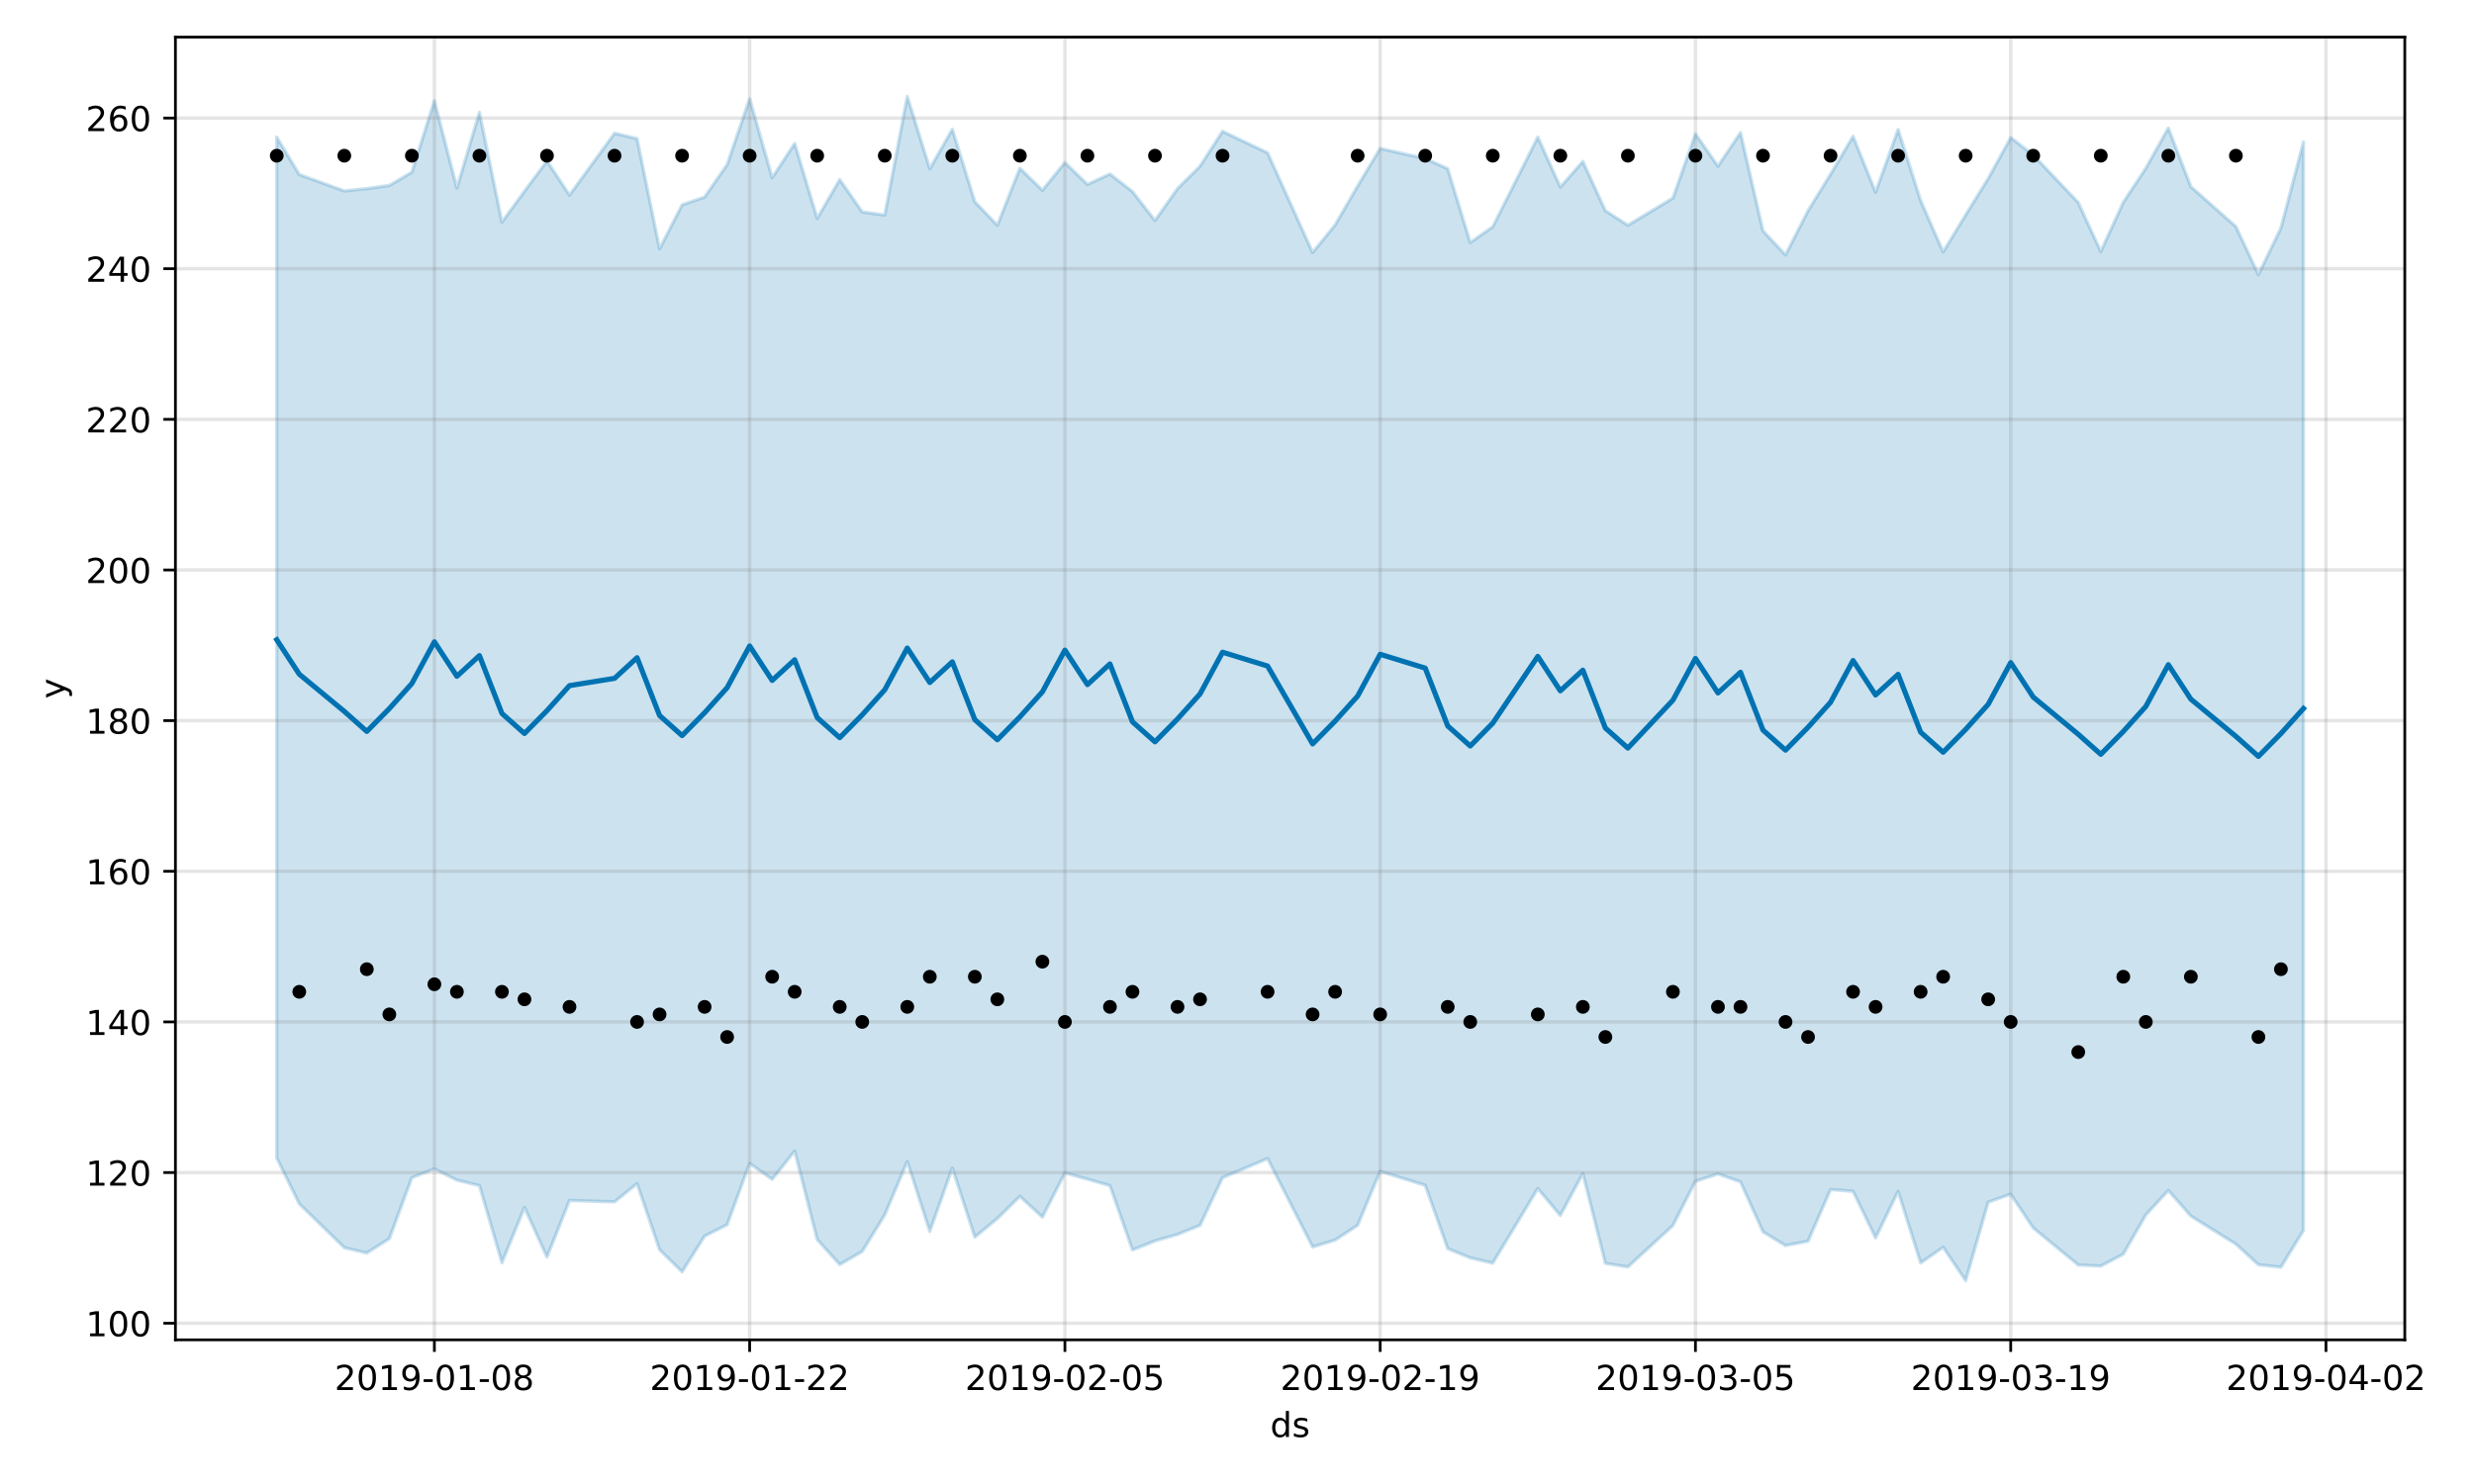 <?xml version="1.0" encoding="utf-8" standalone="no"?>
<!DOCTYPE svg PUBLIC "-//W3C//DTD SVG 1.1//EN"
  "http://www.w3.org/Graphics/SVG/1.1/DTD/svg11.dtd">
<!-- Created with matplotlib (https://matplotlib.org/) -->
<svg height="432pt" version="1.1" viewBox="0 0 720 432" width="720pt" xmlns="http://www.w3.org/2000/svg" xmlns:xlink="http://www.w3.org/1999/xlink">
 <defs>
  <style type="text/css">
*{stroke-linecap:butt;stroke-linejoin:round;}
  </style>
 </defs>
 <g id="figure_1">
  <g id="patch_1">
   <path d="M 0 432 
L 720 432 
L 720 0 
L 0 0 
z
" style="fill:#ffffff;"/>
  </g>
  <g id="axes_1">
   <g id="patch_2">
    <path d="M 51.05 390.04 
L 699.857 390.04 
L 699.857 10.8 
L 51.05 10.8 
z
" style="fill:#ffffff;"/>
   </g>
   <g id="PolyCollection_1">
    <defs>
     <path d="M 80.541 -392.072 
L 80.541 -94.889 
L 87.095 -81.552 
L 100.202 -68.801 
L 106.756 -67.242 
L 113.309 -71.409 
L 119.863 -89.173 
L 126.417 -91.734 
L 132.97 -88.448 
L 139.524 -86.861 
L 146.077 -64.422 
L 152.631 -80.477 
L 159.185 -66.052 
L 165.738 -82.526 
L 178.845 -82.119 
L 185.399 -87.435 
L 191.953 -68.188 
L 198.506 -61.742 
L 205.06 -72.163 
L 211.613 -75.476 
L 218.167 -93.303 
L 224.721 -88.69 
L 231.274 -96.911 
L 237.828 -71.144 
L 244.381 -63.878 
L 250.935 -67.686 
L 257.489 -78.33 
L 264.042 -93.86 
L 270.596 -73.521 
L 277.15 -91.954 
L 283.703 -71.852 
L 290.257 -77.271 
L 296.81 -83.718 
L 303.364 -77.691 
L 309.918 -90.541 
L 316.471 -88.738 
L 323.025 -86.841 
L 329.578 -68.121 
L 336.132 -70.762 
L 342.686 -72.649 
L 349.239 -75.288 
L 355.793 -89.155 
L 368.9 -94.72 
L 382.007 -69.008 
L 388.561 -70.998 
L 395.114 -75.317 
L 401.668 -91.01 
L 414.775 -86.945 
L 421.329 -68.51 
L 427.883 -65.822 
L 434.436 -64.297 
L 447.543 -86 
L 454.097 -78.177 
L 460.651 -90.375 
L 467.204 -64.239 
L 473.758 -63.18 
L 486.865 -75.25 
L 493.419 -88.11 
L 499.972 -90.262 
L 506.526 -87.934 
L 513.079 -73.404 
L 519.633 -69.401 
L 526.187 -70.679 
L 532.74 -85.707 
L 539.294 -85.197 
L 545.847 -71.644 
L 552.401 -85.171 
L 558.955 -64.356 
L 565.508 -68.9 
L 572.062 -59.198 
L 578.616 -82.035 
L 585.169 -84.359 
L 591.723 -74.533 
L 604.83 -63.757 
L 611.384 -63.442 
L 617.937 -66.913 
L 624.491 -78.332 
L 631.044 -85.437 
L 637.598 -77.995 
L 650.705 -69.826 
L 657.259 -63.831 
L 663.812 -63.119 
L 670.366 -73.801 
L 670.366 -390.664 
L 670.366 -390.664 
L 663.812 -365.631 
L 657.259 -352.069 
L 650.705 -366.042 
L 637.598 -377.657 
L 631.044 -394.722 
L 624.491 -383.031 
L 617.937 -373.116 
L 611.384 -358.785 
L 604.83 -373.039 
L 591.723 -386.873 
L 585.169 -391.958 
L 578.616 -380.018 
L 572.062 -369.447 
L 565.508 -358.659 
L 558.955 -373.638 
L 552.401 -394.311 
L 545.847 -376.047 
L 539.294 -392.317 
L 532.74 -381.266 
L 526.187 -370.648 
L 519.633 -357.803 
L 513.079 -364.772 
L 506.526 -393.396 
L 499.972 -383.617 
L 493.419 -393.028 
L 486.865 -374.332 
L 473.758 -366.424 
L 467.204 -370.659 
L 460.651 -385.003 
L 454.097 -377.533 
L 447.543 -392.083 
L 434.436 -365.984 
L 427.883 -361.409 
L 421.329 -382.88 
L 414.775 -385.848 
L 401.668 -388.78 
L 395.114 -377.851 
L 388.561 -366.521 
L 382.007 -358.499 
L 368.9 -387.515 
L 355.793 -393.767 
L 349.239 -383.622 
L 342.686 -377.099 
L 336.132 -367.802 
L 329.578 -376.23 
L 323.025 -381.345 
L 316.471 -378.308 
L 309.918 -384.685 
L 303.364 -376.613 
L 296.81 -383.031 
L 290.257 -366.418 
L 283.703 -373.258 
L 277.15 -394.37 
L 270.596 -382.856 
L 264.042 -403.962 
L 257.489 -369.396 
L 250.935 -370.297 
L 244.381 -379.724 
L 237.828 -368.43 
L 231.274 -390.236 
L 224.721 -380.274 
L 218.167 -403.251 
L 211.613 -384.075 
L 205.06 -374.629 
L 198.506 -372.374 
L 191.953 -359.573 
L 185.399 -391.644 
L 178.845 -393.207 
L 165.738 -375.2 
L 159.185 -385.144 
L 152.631 -376.313 
L 146.077 -367.347 
L 139.524 -399.298 
L 132.97 -377.281 
L 126.417 -402.663 
L 119.863 -381.876 
L 113.309 -378.009 
L 106.756 -377.105 
L 100.202 -376.433 
L 87.095 -381.19 
L 80.541 -392.072 
z
" id="mcf26532bc7" style="stroke:#0072b2;stroke-opacity:0.2;"/>
    </defs>
    <g clip-path="url(#pbb023bd709)">
     <use style="fill:#0072b2;fill-opacity:0.2;stroke:#0072b2;stroke-opacity:0.2;" x="0" xlink:href="#mcf26532bc7" y="432"/>
    </g>
   </g>
   <g id="matplotlib.axis_1">
    <g id="xtick_1">
     <g id="line2d_1">
      <path clip-path="url(#pbb023bd709)" d="M 126.417 390.04 
L 126.417 10.8 
" style="fill:none;stroke:#808080;stroke-linecap:square;stroke-opacity:0.2;"/>
     </g>
     <g id="line2d_2">
      <defs>
       <path d="M 0 0 
L 0 3.5 
" id="mf57fbb6ab9" style="stroke:#000000;stroke-width:0.8;"/>
      </defs>
      <g>
       <use style="stroke:#000000;stroke-width:0.8;" x="126.417" xlink:href="#mf57fbb6ab9" y="390.04"/>
      </g>
     </g>
     <g id="text_1">
      <!-- 2019-01-08 -->
      <defs>
       <path d="M 19.188 8.297 
L 53.609 8.297 
L 53.609 0 
L 7.328 0 
L 7.328 8.297 
Q 12.938 14.109 22.625 23.891 
Q 32.328 33.688 34.812 36.531 
Q 39.547 41.844 41.422 45.531 
Q 43.312 49.219 43.312 52.781 
Q 43.312 58.594 39.234 62.25 
Q 35.156 65.922 28.609 65.922 
Q 23.969 65.922 18.812 64.312 
Q 13.672 62.703 7.812 59.422 
L 7.812 69.391 
Q 13.766 71.781 18.938 73 
Q 24.125 74.219 28.422 74.219 
Q 39.75 74.219 46.484 68.547 
Q 53.219 62.891 53.219 53.422 
Q 53.219 48.922 51.531 44.891 
Q 49.859 40.875 45.406 35.406 
Q 44.188 33.984 37.641 27.219 
Q 31.109 20.453 19.188 8.297 
z
" id="DejaVuSans-50"/>
       <path d="M 31.781 66.406 
Q 24.172 66.406 20.328 58.906 
Q 16.5 51.422 16.5 36.375 
Q 16.5 21.391 20.328 13.891 
Q 24.172 6.391 31.781 6.391 
Q 39.453 6.391 43.281 13.891 
Q 47.125 21.391 47.125 36.375 
Q 47.125 51.422 43.281 58.906 
Q 39.453 66.406 31.781 66.406 
z
M 31.781 74.219 
Q 44.047 74.219 50.516 64.516 
Q 56.984 54.828 56.984 36.375 
Q 56.984 17.969 50.516 8.266 
Q 44.047 -1.422 31.781 -1.422 
Q 19.531 -1.422 13.062 8.266 
Q 6.594 17.969 6.594 36.375 
Q 6.594 54.828 13.062 64.516 
Q 19.531 74.219 31.781 74.219 
z
" id="DejaVuSans-48"/>
       <path d="M 12.406 8.297 
L 28.516 8.297 
L 28.516 63.922 
L 10.984 60.406 
L 10.984 69.391 
L 28.422 72.906 
L 38.281 72.906 
L 38.281 8.297 
L 54.391 8.297 
L 54.391 0 
L 12.406 0 
z
" id="DejaVuSans-49"/>
       <path d="M 10.984 1.516 
L 10.984 10.5 
Q 14.703 8.734 18.5 7.812 
Q 22.312 6.891 25.984 6.891 
Q 35.75 6.891 40.891 13.453 
Q 46.047 20.016 46.781 33.406 
Q 43.953 29.203 39.594 26.953 
Q 35.25 24.703 29.984 24.703 
Q 19.047 24.703 12.672 31.312 
Q 6.297 37.938 6.297 49.422 
Q 6.297 60.641 12.938 67.422 
Q 19.578 74.219 30.609 74.219 
Q 43.266 74.219 49.922 64.516 
Q 56.594 54.828 56.594 36.375 
Q 56.594 19.141 48.406 8.859 
Q 40.234 -1.422 26.422 -1.422 
Q 22.703 -1.422 18.891 -0.688 
Q 15.094 0.047 10.984 1.516 
z
M 30.609 32.422 
Q 37.25 32.422 41.125 36.953 
Q 45.016 41.5 45.016 49.422 
Q 45.016 57.281 41.125 61.844 
Q 37.25 66.406 30.609 66.406 
Q 23.969 66.406 20.094 61.844 
Q 16.219 57.281 16.219 49.422 
Q 16.219 41.5 20.094 36.953 
Q 23.969 32.422 30.609 32.422 
z
" id="DejaVuSans-57"/>
       <path d="M 4.891 31.391 
L 31.203 31.391 
L 31.203 23.391 
L 4.891 23.391 
z
" id="DejaVuSans-45"/>
       <path d="M 31.781 34.625 
Q 24.75 34.625 20.719 30.859 
Q 16.703 27.094 16.703 20.516 
Q 16.703 13.922 20.719 10.156 
Q 24.75 6.391 31.781 6.391 
Q 38.812 6.391 42.859 10.172 
Q 46.922 13.969 46.922 20.516 
Q 46.922 27.094 42.891 30.859 
Q 38.875 34.625 31.781 34.625 
z
M 21.922 38.812 
Q 15.578 40.375 12.031 44.719 
Q 8.5 49.078 8.5 55.328 
Q 8.5 64.062 14.719 69.141 
Q 20.953 74.219 31.781 74.219 
Q 42.672 74.219 48.875 69.141 
Q 55.078 64.062 55.078 55.328 
Q 55.078 49.078 51.531 44.719 
Q 48 40.375 41.703 38.812 
Q 48.828 37.156 52.797 32.312 
Q 56.781 27.484 56.781 20.516 
Q 56.781 9.906 50.312 4.234 
Q 43.844 -1.422 31.781 -1.422 
Q 19.734 -1.422 13.25 4.234 
Q 6.781 9.906 6.781 20.516 
Q 6.781 27.484 10.781 32.312 
Q 14.797 37.156 21.922 38.812 
z
M 18.312 54.391 
Q 18.312 48.734 21.844 45.562 
Q 25.391 42.391 31.781 42.391 
Q 38.141 42.391 41.719 45.562 
Q 45.312 48.734 45.312 54.391 
Q 45.312 60.062 41.719 63.234 
Q 38.141 66.406 31.781 66.406 
Q 25.391 66.406 21.844 63.234 
Q 18.312 60.062 18.312 54.391 
z
" id="DejaVuSans-56"/>
      </defs>
      <g transform="translate(97.359 404.638)scale(0.1 -0.1)">
       <use xlink:href="#DejaVuSans-50"/>
       <use x="63.623" xlink:href="#DejaVuSans-48"/>
       <use x="127.246" xlink:href="#DejaVuSans-49"/>
       <use x="190.869" xlink:href="#DejaVuSans-57"/>
       <use x="254.492" xlink:href="#DejaVuSans-45"/>
       <use x="290.576" xlink:href="#DejaVuSans-48"/>
       <use x="354.199" xlink:href="#DejaVuSans-49"/>
       <use x="417.822" xlink:href="#DejaVuSans-45"/>
       <use x="453.906" xlink:href="#DejaVuSans-48"/>
       <use x="517.529" xlink:href="#DejaVuSans-56"/>
      </g>
     </g>
    </g>
    <g id="xtick_2">
     <g id="line2d_3">
      <path clip-path="url(#pbb023bd709)" d="M 218.167 390.04 
L 218.167 10.8 
" style="fill:none;stroke:#808080;stroke-linecap:square;stroke-opacity:0.2;"/>
     </g>
     <g id="line2d_4">
      <g>
       <use style="stroke:#000000;stroke-width:0.8;" x="218.167" xlink:href="#mf57fbb6ab9" y="390.04"/>
      </g>
     </g>
     <g id="text_2">
      <!-- 2019-01-22 -->
      <g transform="translate(189.109 404.638)scale(0.1 -0.1)">
       <use xlink:href="#DejaVuSans-50"/>
       <use x="63.623" xlink:href="#DejaVuSans-48"/>
       <use x="127.246" xlink:href="#DejaVuSans-49"/>
       <use x="190.869" xlink:href="#DejaVuSans-57"/>
       <use x="254.492" xlink:href="#DejaVuSans-45"/>
       <use x="290.576" xlink:href="#DejaVuSans-48"/>
       <use x="354.199" xlink:href="#DejaVuSans-49"/>
       <use x="417.822" xlink:href="#DejaVuSans-45"/>
       <use x="453.906" xlink:href="#DejaVuSans-50"/>
       <use x="517.529" xlink:href="#DejaVuSans-50"/>
      </g>
     </g>
    </g>
    <g id="xtick_3">
     <g id="line2d_5">
      <path clip-path="url(#pbb023bd709)" d="M 309.918 390.04 
L 309.918 10.8 
" style="fill:none;stroke:#808080;stroke-linecap:square;stroke-opacity:0.2;"/>
     </g>
     <g id="line2d_6">
      <g>
       <use style="stroke:#000000;stroke-width:0.8;" x="309.918" xlink:href="#mf57fbb6ab9" y="390.04"/>
      </g>
     </g>
     <g id="text_3">
      <!-- 2019-02-05 -->
      <defs>
       <path d="M 10.797 72.906 
L 49.516 72.906 
L 49.516 64.594 
L 19.828 64.594 
L 19.828 46.734 
Q 21.969 47.469 24.109 47.828 
Q 26.266 48.188 28.422 48.188 
Q 40.625 48.188 47.75 41.5 
Q 54.891 34.812 54.891 23.391 
Q 54.891 11.625 47.562 5.094 
Q 40.234 -1.422 26.906 -1.422 
Q 22.312 -1.422 17.547 -0.641 
Q 12.797 0.141 7.719 1.703 
L 7.719 11.625 
Q 12.109 9.234 16.797 8.062 
Q 21.484 6.891 26.703 6.891 
Q 35.156 6.891 40.078 11.328 
Q 45.016 15.766 45.016 23.391 
Q 45.016 31 40.078 35.438 
Q 35.156 39.891 26.703 39.891 
Q 22.75 39.891 18.812 39.016 
Q 14.891 38.141 10.797 36.281 
z
" id="DejaVuSans-53"/>
      </defs>
      <g transform="translate(280.86 404.638)scale(0.1 -0.1)">
       <use xlink:href="#DejaVuSans-50"/>
       <use x="63.623" xlink:href="#DejaVuSans-48"/>
       <use x="127.246" xlink:href="#DejaVuSans-49"/>
       <use x="190.869" xlink:href="#DejaVuSans-57"/>
       <use x="254.492" xlink:href="#DejaVuSans-45"/>
       <use x="290.576" xlink:href="#DejaVuSans-48"/>
       <use x="354.199" xlink:href="#DejaVuSans-50"/>
       <use x="417.822" xlink:href="#DejaVuSans-45"/>
       <use x="453.906" xlink:href="#DejaVuSans-48"/>
       <use x="517.529" xlink:href="#DejaVuSans-53"/>
      </g>
     </g>
    </g>
    <g id="xtick_4">
     <g id="line2d_7">
      <path clip-path="url(#pbb023bd709)" d="M 401.668 390.04 
L 401.668 10.8 
" style="fill:none;stroke:#808080;stroke-linecap:square;stroke-opacity:0.2;"/>
     </g>
     <g id="line2d_8">
      <g>
       <use style="stroke:#000000;stroke-width:0.8;" x="401.668" xlink:href="#mf57fbb6ab9" y="390.04"/>
      </g>
     </g>
     <g id="text_4">
      <!-- 2019-02-19 -->
      <g transform="translate(372.61 404.638)scale(0.1 -0.1)">
       <use xlink:href="#DejaVuSans-50"/>
       <use x="63.623" xlink:href="#DejaVuSans-48"/>
       <use x="127.246" xlink:href="#DejaVuSans-49"/>
       <use x="190.869" xlink:href="#DejaVuSans-57"/>
       <use x="254.492" xlink:href="#DejaVuSans-45"/>
       <use x="290.576" xlink:href="#DejaVuSans-48"/>
       <use x="354.199" xlink:href="#DejaVuSans-50"/>
       <use x="417.822" xlink:href="#DejaVuSans-45"/>
       <use x="453.906" xlink:href="#DejaVuSans-49"/>
       <use x="517.529" xlink:href="#DejaVuSans-57"/>
      </g>
     </g>
    </g>
    <g id="xtick_5">
     <g id="line2d_9">
      <path clip-path="url(#pbb023bd709)" d="M 493.419 390.04 
L 493.419 10.8 
" style="fill:none;stroke:#808080;stroke-linecap:square;stroke-opacity:0.2;"/>
     </g>
     <g id="line2d_10">
      <g>
       <use style="stroke:#000000;stroke-width:0.8;" x="493.419" xlink:href="#mf57fbb6ab9" y="390.04"/>
      </g>
     </g>
     <g id="text_5">
      <!-- 2019-03-05 -->
      <defs>
       <path d="M 40.578 39.312 
Q 47.656 37.797 51.625 33 
Q 55.609 28.219 55.609 21.188 
Q 55.609 10.406 48.188 4.484 
Q 40.766 -1.422 27.094 -1.422 
Q 22.516 -1.422 17.656 -0.516 
Q 12.797 0.391 7.625 2.203 
L 7.625 11.719 
Q 11.719 9.328 16.594 8.109 
Q 21.484 6.891 26.812 6.891 
Q 36.078 6.891 40.938 10.547 
Q 45.797 14.203 45.797 21.188 
Q 45.797 27.641 41.281 31.266 
Q 36.766 34.906 28.719 34.906 
L 20.219 34.906 
L 20.219 43.016 
L 29.109 43.016 
Q 36.375 43.016 40.234 45.922 
Q 44.094 48.828 44.094 54.297 
Q 44.094 59.906 40.109 62.906 
Q 36.141 65.922 28.719 65.922 
Q 24.656 65.922 20.016 65.031 
Q 15.375 64.156 9.812 62.312 
L 9.812 71.094 
Q 15.438 72.656 20.344 73.438 
Q 25.25 74.219 29.594 74.219 
Q 40.828 74.219 47.359 69.109 
Q 53.906 64.016 53.906 55.328 
Q 53.906 49.266 50.438 45.094 
Q 46.969 40.922 40.578 39.312 
z
" id="DejaVuSans-51"/>
      </defs>
      <g transform="translate(464.361 404.638)scale(0.1 -0.1)">
       <use xlink:href="#DejaVuSans-50"/>
       <use x="63.623" xlink:href="#DejaVuSans-48"/>
       <use x="127.246" xlink:href="#DejaVuSans-49"/>
       <use x="190.869" xlink:href="#DejaVuSans-57"/>
       <use x="254.492" xlink:href="#DejaVuSans-45"/>
       <use x="290.576" xlink:href="#DejaVuSans-48"/>
       <use x="354.199" xlink:href="#DejaVuSans-51"/>
       <use x="417.822" xlink:href="#DejaVuSans-45"/>
       <use x="453.906" xlink:href="#DejaVuSans-48"/>
       <use x="517.529" xlink:href="#DejaVuSans-53"/>
      </g>
     </g>
    </g>
    <g id="xtick_6">
     <g id="line2d_11">
      <path clip-path="url(#pbb023bd709)" d="M 585.169 390.04 
L 585.169 10.8 
" style="fill:none;stroke:#808080;stroke-linecap:square;stroke-opacity:0.2;"/>
     </g>
     <g id="line2d_12">
      <g>
       <use style="stroke:#000000;stroke-width:0.8;" x="585.169" xlink:href="#mf57fbb6ab9" y="390.04"/>
      </g>
     </g>
     <g id="text_6">
      <!-- 2019-03-19 -->
      <g transform="translate(556.111 404.638)scale(0.1 -0.1)">
       <use xlink:href="#DejaVuSans-50"/>
       <use x="63.623" xlink:href="#DejaVuSans-48"/>
       <use x="127.246" xlink:href="#DejaVuSans-49"/>
       <use x="190.869" xlink:href="#DejaVuSans-57"/>
       <use x="254.492" xlink:href="#DejaVuSans-45"/>
       <use x="290.576" xlink:href="#DejaVuSans-48"/>
       <use x="354.199" xlink:href="#DejaVuSans-51"/>
       <use x="417.822" xlink:href="#DejaVuSans-45"/>
       <use x="453.906" xlink:href="#DejaVuSans-49"/>
       <use x="517.529" xlink:href="#DejaVuSans-57"/>
      </g>
     </g>
    </g>
    <g id="xtick_7">
     <g id="line2d_13">
      <path clip-path="url(#pbb023bd709)" d="M 676.92 390.04 
L 676.92 10.8 
" style="fill:none;stroke:#808080;stroke-linecap:square;stroke-opacity:0.2;"/>
     </g>
     <g id="line2d_14">
      <g>
       <use style="stroke:#000000;stroke-width:0.8;" x="676.92" xlink:href="#mf57fbb6ab9" y="390.04"/>
      </g>
     </g>
     <g id="text_7">
      <!-- 2019-04-02 -->
      <defs>
       <path d="M 37.797 64.312 
L 12.891 25.391 
L 37.797 25.391 
z
M 35.203 72.906 
L 47.609 72.906 
L 47.609 25.391 
L 58.016 25.391 
L 58.016 17.188 
L 47.609 17.188 
L 47.609 0 
L 37.797 0 
L 37.797 17.188 
L 4.891 17.188 
L 4.891 26.703 
z
" id="DejaVuSans-52"/>
      </defs>
      <g transform="translate(647.862 404.638)scale(0.1 -0.1)">
       <use xlink:href="#DejaVuSans-50"/>
       <use x="63.623" xlink:href="#DejaVuSans-48"/>
       <use x="127.246" xlink:href="#DejaVuSans-49"/>
       <use x="190.869" xlink:href="#DejaVuSans-57"/>
       <use x="254.492" xlink:href="#DejaVuSans-45"/>
       <use x="290.576" xlink:href="#DejaVuSans-48"/>
       <use x="354.199" xlink:href="#DejaVuSans-52"/>
       <use x="417.822" xlink:href="#DejaVuSans-45"/>
       <use x="453.906" xlink:href="#DejaVuSans-48"/>
       <use x="517.529" xlink:href="#DejaVuSans-50"/>
      </g>
     </g>
    </g>
    <g id="text_8">
     <!-- ds -->
     <defs>
      <path d="M 45.406 46.391 
L 45.406 75.984 
L 54.391 75.984 
L 54.391 0 
L 45.406 0 
L 45.406 8.203 
Q 42.578 3.328 38.25 0.953 
Q 33.938 -1.422 27.875 -1.422 
Q 17.969 -1.422 11.734 6.484 
Q 5.516 14.406 5.516 27.297 
Q 5.516 40.188 11.734 48.094 
Q 17.969 56 27.875 56 
Q 33.938 56 38.25 53.625 
Q 42.578 51.266 45.406 46.391 
z
M 14.797 27.297 
Q 14.797 17.391 18.875 11.75 
Q 22.953 6.109 30.078 6.109 
Q 37.203 6.109 41.297 11.75 
Q 45.406 17.391 45.406 27.297 
Q 45.406 37.203 41.297 42.844 
Q 37.203 48.484 30.078 48.484 
Q 22.953 48.484 18.875 42.844 
Q 14.797 37.203 14.797 27.297 
z
" id="DejaVuSans-100"/>
      <path d="M 44.281 53.078 
L 44.281 44.578 
Q 40.484 46.531 36.375 47.5 
Q 32.281 48.484 27.875 48.484 
Q 21.188 48.484 17.844 46.438 
Q 14.5 44.391 14.5 40.281 
Q 14.5 37.156 16.891 35.375 
Q 19.281 33.594 26.516 31.984 
L 29.594 31.297 
Q 39.156 29.25 43.188 25.516 
Q 47.219 21.781 47.219 15.094 
Q 47.219 7.469 41.188 3.016 
Q 35.156 -1.422 24.609 -1.422 
Q 20.219 -1.422 15.453 -0.562 
Q 10.688 0.297 5.422 2 
L 5.422 11.281 
Q 10.406 8.688 15.234 7.391 
Q 20.062 6.109 24.812 6.109 
Q 31.156 6.109 34.562 8.281 
Q 37.984 10.453 37.984 14.406 
Q 37.984 18.062 35.516 20.016 
Q 33.062 21.969 24.703 23.781 
L 21.578 24.516 
Q 13.234 26.266 9.516 29.906 
Q 5.812 33.547 5.812 39.891 
Q 5.812 47.609 11.281 51.797 
Q 16.75 56 26.812 56 
Q 31.781 56 36.172 55.266 
Q 40.578 54.547 44.281 53.078 
z
" id="DejaVuSans-115"/>
     </defs>
     <g transform="translate(369.675 418.317)scale(0.1 -0.1)">
      <use xlink:href="#DejaVuSans-100"/>
      <use x="63.477" xlink:href="#DejaVuSans-115"/>
     </g>
    </g>
   </g>
   <g id="matplotlib.axis_2">
    <g id="ytick_1">
     <g id="line2d_15">
      <path clip-path="url(#pbb023bd709)" d="M 51.05 385.198 
L 699.857 385.198 
" style="fill:none;stroke:#808080;stroke-linecap:square;stroke-opacity:0.2;"/>
     </g>
     <g id="line2d_16">
      <defs>
       <path d="M 0 0 
L -3.5 0 
" id="mfc6483a68a" style="stroke:#000000;stroke-width:0.8;"/>
      </defs>
      <g>
       <use style="stroke:#000000;stroke-width:0.8;" x="51.05" xlink:href="#mfc6483a68a" y="385.198"/>
      </g>
     </g>
     <g id="text_9">
      <!-- 100 -->
      <g transform="translate(24.962 388.997)scale(0.1 -0.1)">
       <use xlink:href="#DejaVuSans-49"/>
       <use x="63.623" xlink:href="#DejaVuSans-48"/>
       <use x="127.246" xlink:href="#DejaVuSans-48"/>
      </g>
     </g>
    </g>
    <g id="ytick_2">
     <g id="line2d_17">
      <path clip-path="url(#pbb023bd709)" d="M 51.05 341.344 
L 699.857 341.344 
" style="fill:none;stroke:#808080;stroke-linecap:square;stroke-opacity:0.2;"/>
     </g>
     <g id="line2d_18">
      <g>
       <use style="stroke:#000000;stroke-width:0.8;" x="51.05" xlink:href="#mfc6483a68a" y="341.344"/>
      </g>
     </g>
     <g id="text_10">
      <!-- 120 -->
      <g transform="translate(24.962 345.143)scale(0.1 -0.1)">
       <use xlink:href="#DejaVuSans-49"/>
       <use x="63.623" xlink:href="#DejaVuSans-50"/>
       <use x="127.246" xlink:href="#DejaVuSans-48"/>
      </g>
     </g>
    </g>
    <g id="ytick_3">
     <g id="line2d_19">
      <path clip-path="url(#pbb023bd709)" d="M 51.05 297.489 
L 699.857 297.489 
" style="fill:none;stroke:#808080;stroke-linecap:square;stroke-opacity:0.2;"/>
     </g>
     <g id="line2d_20">
      <g>
       <use style="stroke:#000000;stroke-width:0.8;" x="51.05" xlink:href="#mfc6483a68a" y="297.489"/>
      </g>
     </g>
     <g id="text_11">
      <!-- 140 -->
      <g transform="translate(24.962 301.289)scale(0.1 -0.1)">
       <use xlink:href="#DejaVuSans-49"/>
       <use x="63.623" xlink:href="#DejaVuSans-52"/>
       <use x="127.246" xlink:href="#DejaVuSans-48"/>
      </g>
     </g>
    </g>
    <g id="ytick_4">
     <g id="line2d_21">
      <path clip-path="url(#pbb023bd709)" d="M 51.05 253.635 
L 699.857 253.635 
" style="fill:none;stroke:#808080;stroke-linecap:square;stroke-opacity:0.2;"/>
     </g>
     <g id="line2d_22">
      <g>
       <use style="stroke:#000000;stroke-width:0.8;" x="51.05" xlink:href="#mfc6483a68a" y="253.635"/>
      </g>
     </g>
     <g id="text_12">
      <!-- 160 -->
      <defs>
       <path d="M 33.016 40.375 
Q 26.375 40.375 22.484 35.828 
Q 18.609 31.297 18.609 23.391 
Q 18.609 15.531 22.484 10.953 
Q 26.375 6.391 33.016 6.391 
Q 39.656 6.391 43.531 10.953 
Q 47.406 15.531 47.406 23.391 
Q 47.406 31.297 43.531 35.828 
Q 39.656 40.375 33.016 40.375 
z
M 52.594 71.297 
L 52.594 62.312 
Q 48.875 64.062 45.094 64.984 
Q 41.312 65.922 37.594 65.922 
Q 27.828 65.922 22.672 59.328 
Q 17.531 52.734 16.797 39.406 
Q 19.672 43.656 24.016 45.922 
Q 28.375 48.188 33.594 48.188 
Q 44.578 48.188 50.953 41.516 
Q 57.328 34.859 57.328 23.391 
Q 57.328 12.156 50.688 5.359 
Q 44.047 -1.422 33.016 -1.422 
Q 20.359 -1.422 13.672 8.266 
Q 6.984 17.969 6.984 36.375 
Q 6.984 53.656 15.188 63.938 
Q 23.391 74.219 37.203 74.219 
Q 40.922 74.219 44.703 73.484 
Q 48.484 72.75 52.594 71.297 
z
" id="DejaVuSans-54"/>
      </defs>
      <g transform="translate(24.962 257.434)scale(0.1 -0.1)">
       <use xlink:href="#DejaVuSans-49"/>
       <use x="63.623" xlink:href="#DejaVuSans-54"/>
       <use x="127.246" xlink:href="#DejaVuSans-48"/>
      </g>
     </g>
    </g>
    <g id="ytick_5">
     <g id="line2d_23">
      <path clip-path="url(#pbb023bd709)" d="M 51.05 209.781 
L 699.857 209.781 
" style="fill:none;stroke:#808080;stroke-linecap:square;stroke-opacity:0.2;"/>
     </g>
     <g id="line2d_24">
      <g>
       <use style="stroke:#000000;stroke-width:0.8;" x="51.05" xlink:href="#mfc6483a68a" y="209.781"/>
      </g>
     </g>
     <g id="text_13">
      <!-- 180 -->
      <g transform="translate(24.962 213.58)scale(0.1 -0.1)">
       <use xlink:href="#DejaVuSans-49"/>
       <use x="63.623" xlink:href="#DejaVuSans-56"/>
       <use x="127.246" xlink:href="#DejaVuSans-48"/>
      </g>
     </g>
    </g>
    <g id="ytick_6">
     <g id="line2d_25">
      <path clip-path="url(#pbb023bd709)" d="M 51.05 165.927 
L 699.857 165.927 
" style="fill:none;stroke:#808080;stroke-linecap:square;stroke-opacity:0.2;"/>
     </g>
     <g id="line2d_26">
      <g>
       <use style="stroke:#000000;stroke-width:0.8;" x="51.05" xlink:href="#mfc6483a68a" y="165.927"/>
      </g>
     </g>
     <g id="text_14">
      <!-- 200 -->
      <g transform="translate(24.962 169.726)scale(0.1 -0.1)">
       <use xlink:href="#DejaVuSans-50"/>
       <use x="63.623" xlink:href="#DejaVuSans-48"/>
       <use x="127.246" xlink:href="#DejaVuSans-48"/>
      </g>
     </g>
    </g>
    <g id="ytick_7">
     <g id="line2d_27">
      <path clip-path="url(#pbb023bd709)" d="M 51.05 122.072 
L 699.857 122.072 
" style="fill:none;stroke:#808080;stroke-linecap:square;stroke-opacity:0.2;"/>
     </g>
     <g id="line2d_28">
      <g>
       <use style="stroke:#000000;stroke-width:0.8;" x="51.05" xlink:href="#mfc6483a68a" y="122.072"/>
      </g>
     </g>
     <g id="text_15">
      <!-- 220 -->
      <g transform="translate(24.962 125.871)scale(0.1 -0.1)">
       <use xlink:href="#DejaVuSans-50"/>
       <use x="63.623" xlink:href="#DejaVuSans-50"/>
       <use x="127.246" xlink:href="#DejaVuSans-48"/>
      </g>
     </g>
    </g>
    <g id="ytick_8">
     <g id="line2d_29">
      <path clip-path="url(#pbb023bd709)" d="M 51.05 78.218 
L 699.857 78.218 
" style="fill:none;stroke:#808080;stroke-linecap:square;stroke-opacity:0.2;"/>
     </g>
     <g id="line2d_30">
      <g>
       <use style="stroke:#000000;stroke-width:0.8;" x="51.05" xlink:href="#mfc6483a68a" y="78.218"/>
      </g>
     </g>
     <g id="text_16">
      <!-- 240 -->
      <g transform="translate(24.962 82.017)scale(0.1 -0.1)">
       <use xlink:href="#DejaVuSans-50"/>
       <use x="63.623" xlink:href="#DejaVuSans-52"/>
       <use x="127.246" xlink:href="#DejaVuSans-48"/>
      </g>
     </g>
    </g>
    <g id="ytick_9">
     <g id="line2d_31">
      <path clip-path="url(#pbb023bd709)" d="M 51.05 34.364 
L 699.857 34.364 
" style="fill:none;stroke:#808080;stroke-linecap:square;stroke-opacity:0.2;"/>
     </g>
     <g id="line2d_32">
      <g>
       <use style="stroke:#000000;stroke-width:0.8;" x="51.05" xlink:href="#mfc6483a68a" y="34.364"/>
      </g>
     </g>
     <g id="text_17">
      <!-- 260 -->
      <g transform="translate(24.962 38.163)scale(0.1 -0.1)">
       <use xlink:href="#DejaVuSans-50"/>
       <use x="63.623" xlink:href="#DejaVuSans-54"/>
       <use x="127.246" xlink:href="#DejaVuSans-48"/>
      </g>
     </g>
    </g>
    <g id="text_18">
     <!-- y -->
     <defs>
      <path d="M 32.172 -5.078 
Q 28.375 -14.844 24.75 -17.812 
Q 21.141 -20.797 15.094 -20.797 
L 7.906 -20.797 
L 7.906 -13.281 
L 13.188 -13.281 
Q 16.891 -13.281 18.938 -11.516 
Q 21 -9.766 23.484 -3.219 
L 25.094 0.875 
L 2.984 54.688 
L 12.5 54.688 
L 29.594 11.922 
L 46.688 54.688 
L 56.203 54.688 
z
" id="DejaVuSans-121"/>
     </defs>
     <g transform="translate(18.883 203.379)rotate(-90)scale(0.1 -0.1)">
      <use xlink:href="#DejaVuSans-121"/>
     </g>
    </g>
   </g>
   <g id="line2d_33">
    <defs>
     <path d="M 0 1.5 
C 0.398 1.5 0.779 1.342 1.061 1.061 
C 1.342 0.779 1.5 0.398 1.5 0 
C 1.5 -0.398 1.342 -0.779 1.061 -1.061 
C 0.779 -1.342 0.398 -1.5 0 -1.5 
C -0.398 -1.5 -0.779 -1.342 -1.061 -1.061 
C -1.342 -0.779 -1.5 -0.398 -1.5 0 
C -1.5 0.398 -1.342 0.779 -1.061 1.061 
C -0.779 1.342 -0.398 1.5 0 1.5 
z
" id="m02373f3794" style="stroke:#000000;"/>
    </defs>
    <g clip-path="url(#pbb023bd709)">
     <use style="stroke:#000000;" x="80.541" xlink:href="#m02373f3794" y="45.327"/>
     <use style="stroke:#000000;" x="87.095" xlink:href="#m02373f3794" y="288.719"/>
     <use style="stroke:#000000;" x="100.202" xlink:href="#m02373f3794" y="45.327"/>
     <use style="stroke:#000000;" x="106.756" xlink:href="#m02373f3794" y="282.14"/>
     <use style="stroke:#000000;" x="113.309" xlink:href="#m02373f3794" y="295.297"/>
     <use style="stroke:#000000;" x="119.863" xlink:href="#m02373f3794" y="45.327"/>
     <use style="stroke:#000000;" x="126.417" xlink:href="#m02373f3794" y="286.526"/>
     <use style="stroke:#000000;" x="132.97" xlink:href="#m02373f3794" y="288.719"/>
     <use style="stroke:#000000;" x="139.524" xlink:href="#m02373f3794" y="45.327"/>
     <use style="stroke:#000000;" x="146.077" xlink:href="#m02373f3794" y="288.719"/>
     <use style="stroke:#000000;" x="152.631" xlink:href="#m02373f3794" y="290.911"/>
     <use style="stroke:#000000;" x="159.185" xlink:href="#m02373f3794" y="45.327"/>
     <use style="stroke:#000000;" x="165.738" xlink:href="#m02373f3794" y="293.104"/>
     <use style="stroke:#000000;" x="178.845" xlink:href="#m02373f3794" y="45.327"/>
     <use style="stroke:#000000;" x="185.399" xlink:href="#m02373f3794" y="297.489"/>
     <use style="stroke:#000000;" x="191.953" xlink:href="#m02373f3794" y="295.297"/>
     <use style="stroke:#000000;" x="198.506" xlink:href="#m02373f3794" y="45.327"/>
     <use style="stroke:#000000;" x="205.06" xlink:href="#m02373f3794" y="293.104"/>
     <use style="stroke:#000000;" x="211.613" xlink:href="#m02373f3794" y="301.875"/>
     <use style="stroke:#000000;" x="218.167" xlink:href="#m02373f3794" y="45.327"/>
     <use style="stroke:#000000;" x="224.721" xlink:href="#m02373f3794" y="284.333"/>
     <use style="stroke:#000000;" x="231.274" xlink:href="#m02373f3794" y="288.719"/>
     <use style="stroke:#000000;" x="237.828" xlink:href="#m02373f3794" y="45.327"/>
     <use style="stroke:#000000;" x="244.381" xlink:href="#m02373f3794" y="293.104"/>
     <use style="stroke:#000000;" x="250.935" xlink:href="#m02373f3794" y="297.489"/>
     <use style="stroke:#000000;" x="257.489" xlink:href="#m02373f3794" y="45.327"/>
     <use style="stroke:#000000;" x="264.042" xlink:href="#m02373f3794" y="293.104"/>
     <use style="stroke:#000000;" x="270.596" xlink:href="#m02373f3794" y="284.333"/>
     <use style="stroke:#000000;" x="277.15" xlink:href="#m02373f3794" y="45.327"/>
     <use style="stroke:#000000;" x="283.703" xlink:href="#m02373f3794" y="284.333"/>
     <use style="stroke:#000000;" x="290.257" xlink:href="#m02373f3794" y="290.911"/>
     <use style="stroke:#000000;" x="296.81" xlink:href="#m02373f3794" y="45.327"/>
     <use style="stroke:#000000;" x="303.364" xlink:href="#m02373f3794" y="279.948"/>
     <use style="stroke:#000000;" x="309.918" xlink:href="#m02373f3794" y="297.489"/>
     <use style="stroke:#000000;" x="316.471" xlink:href="#m02373f3794" y="45.327"/>
     <use style="stroke:#000000;" x="323.025" xlink:href="#m02373f3794" y="293.104"/>
     <use style="stroke:#000000;" x="329.578" xlink:href="#m02373f3794" y="288.719"/>
     <use style="stroke:#000000;" x="336.132" xlink:href="#m02373f3794" y="45.327"/>
     <use style="stroke:#000000;" x="342.686" xlink:href="#m02373f3794" y="293.104"/>
     <use style="stroke:#000000;" x="349.239" xlink:href="#m02373f3794" y="290.911"/>
     <use style="stroke:#000000;" x="355.793" xlink:href="#m02373f3794" y="45.327"/>
     <use style="stroke:#000000;" x="368.9" xlink:href="#m02373f3794" y="288.719"/>
     <use style="stroke:#000000;" x="382.007" xlink:href="#m02373f3794" y="295.297"/>
     <use style="stroke:#000000;" x="388.561" xlink:href="#m02373f3794" y="288.719"/>
     <use style="stroke:#000000;" x="395.114" xlink:href="#m02373f3794" y="45.327"/>
     <use style="stroke:#000000;" x="401.668" xlink:href="#m02373f3794" y="295.297"/>
     <use style="stroke:#000000;" x="414.775" xlink:href="#m02373f3794" y="45.327"/>
     <use style="stroke:#000000;" x="421.329" xlink:href="#m02373f3794" y="293.104"/>
     <use style="stroke:#000000;" x="427.883" xlink:href="#m02373f3794" y="297.489"/>
     <use style="stroke:#000000;" x="434.436" xlink:href="#m02373f3794" y="45.327"/>
     <use style="stroke:#000000;" x="447.543" xlink:href="#m02373f3794" y="295.297"/>
     <use style="stroke:#000000;" x="454.097" xlink:href="#m02373f3794" y="45.327"/>
     <use style="stroke:#000000;" x="460.651" xlink:href="#m02373f3794" y="293.104"/>
     <use style="stroke:#000000;" x="467.204" xlink:href="#m02373f3794" y="301.875"/>
     <use style="stroke:#000000;" x="473.758" xlink:href="#m02373f3794" y="45.327"/>
     <use style="stroke:#000000;" x="486.865" xlink:href="#m02373f3794" y="288.719"/>
     <use style="stroke:#000000;" x="493.419" xlink:href="#m02373f3794" y="45.327"/>
     <use style="stroke:#000000;" x="499.972" xlink:href="#m02373f3794" y="293.104"/>
     <use style="stroke:#000000;" x="506.526" xlink:href="#m02373f3794" y="293.104"/>
     <use style="stroke:#000000;" x="513.079" xlink:href="#m02373f3794" y="45.327"/>
     <use style="stroke:#000000;" x="519.633" xlink:href="#m02373f3794" y="297.489"/>
     <use style="stroke:#000000;" x="526.187" xlink:href="#m02373f3794" y="301.875"/>
     <use style="stroke:#000000;" x="532.74" xlink:href="#m02373f3794" y="45.327"/>
     <use style="stroke:#000000;" x="539.294" xlink:href="#m02373f3794" y="288.719"/>
     <use style="stroke:#000000;" x="545.847" xlink:href="#m02373f3794" y="293.104"/>
     <use style="stroke:#000000;" x="552.401" xlink:href="#m02373f3794" y="45.327"/>
     <use style="stroke:#000000;" x="558.955" xlink:href="#m02373f3794" y="288.719"/>
     <use style="stroke:#000000;" x="565.508" xlink:href="#m02373f3794" y="284.333"/>
     <use style="stroke:#000000;" x="572.062" xlink:href="#m02373f3794" y="45.327"/>
     <use style="stroke:#000000;" x="578.616" xlink:href="#m02373f3794" y="290.911"/>
     <use style="stroke:#000000;" x="585.169" xlink:href="#m02373f3794" y="297.489"/>
     <use style="stroke:#000000;" x="591.723" xlink:href="#m02373f3794" y="45.327"/>
     <use style="stroke:#000000;" x="604.83" xlink:href="#m02373f3794" y="306.26"/>
     <use style="stroke:#000000;" x="611.384" xlink:href="#m02373f3794" y="45.327"/>
     <use style="stroke:#000000;" x="617.937" xlink:href="#m02373f3794" y="284.333"/>
     <use style="stroke:#000000;" x="624.491" xlink:href="#m02373f3794" y="297.489"/>
     <use style="stroke:#000000;" x="631.044" xlink:href="#m02373f3794" y="45.327"/>
     <use style="stroke:#000000;" x="637.598" xlink:href="#m02373f3794" y="284.333"/>
     <use style="stroke:#000000;" x="650.705" xlink:href="#m02373f3794" y="45.327"/>
     <use style="stroke:#000000;" x="657.259" xlink:href="#m02373f3794" y="301.875"/>
     <use style="stroke:#000000;" x="663.812" xlink:href="#m02373f3794" y="282.14"/>
    </g>
   </g>
   <g id="line2d_34">
    <path clip-path="url(#pbb023bd709)" d="M 80.541 186.229 
L 87.095 196.26 
L 100.202 207.086 
L 106.756 212.92 
L 113.309 206.272 
L 119.863 198.982 
L 126.417 186.835 
L 132.97 196.866 
L 139.524 190.855 
L 146.077 207.692 
L 152.631 213.525 
L 159.185 206.878 
L 165.738 199.588 
L 178.845 197.471 
L 185.399 191.46 
L 191.953 208.297 
L 198.506 214.131 
L 205.06 207.483 
L 211.613 200.193 
L 218.167 188.046 
L 224.721 198.077 
L 231.274 192.066 
L 237.828 208.903 
L 244.381 214.737 
L 250.935 208.089 
L 257.489 200.799 
L 264.042 188.652 
L 270.596 198.683 
L 277.15 192.672 
L 283.703 209.509 
L 290.257 215.343 
L 296.81 208.695 
L 303.364 201.405 
L 309.918 189.258 
L 316.471 199.289 
L 323.025 193.278 
L 329.578 210.115 
L 336.132 215.948 
L 342.686 209.301 
L 349.239 202.011 
L 355.793 189.863 
L 368.9 193.883 
L 382.007 216.554 
L 388.561 209.906 
L 395.114 202.616 
L 401.668 190.469 
L 414.775 194.489 
L 421.329 211.326 
L 427.883 217.16 
L 434.436 210.512 
L 447.543 191.075 
L 454.097 201.106 
L 460.651 195.095 
L 467.204 211.932 
L 473.758 217.765 
L 486.865 203.828 
L 493.419 191.681 
L 499.972 201.712 
L 506.526 195.701 
L 513.079 212.538 
L 519.633 218.371 
L 526.187 211.724 
L 532.74 204.434 
L 539.294 192.286 
L 545.847 202.317 
L 552.401 196.306 
L 558.955 213.143 
L 565.508 218.977 
L 572.062 212.329 
L 578.616 205.039 
L 585.169 192.892 
L 591.723 202.923 
L 604.83 213.749 
L 611.384 219.583 
L 617.937 212.935 
L 624.491 205.645 
L 631.044 193.498 
L 637.598 203.529 
L 650.705 214.355 
L 657.259 220.188 
L 663.812 213.541 
L 670.366 206.251 
" style="fill:none;stroke:#0072b2;stroke-linecap:square;stroke-width:1.5;"/>
   </g>
   <g id="patch_3">
    <path d="M 51.05 390.04 
L 51.05 10.8 
" style="fill:none;stroke:#000000;stroke-linecap:square;stroke-linejoin:miter;stroke-width:0.8;"/>
   </g>
   <g id="patch_4">
    <path d="M 699.857 390.04 
L 699.857 10.8 
" style="fill:none;stroke:#000000;stroke-linecap:square;stroke-linejoin:miter;stroke-width:0.8;"/>
   </g>
   <g id="patch_5">
    <path d="M 51.05 390.04 
L 699.857 390.04 
" style="fill:none;stroke:#000000;stroke-linecap:square;stroke-linejoin:miter;stroke-width:0.8;"/>
   </g>
   <g id="patch_6">
    <path d="M 51.05 10.8 
L 699.857 10.8 
" style="fill:none;stroke:#000000;stroke-linecap:square;stroke-linejoin:miter;stroke-width:0.8;"/>
   </g>
  </g>
 </g>
 <defs>
  <clipPath id="pbb023bd709">
   <rect height="379.24" width="648.807" x="51.05" y="10.8"/>
  </clipPath>
 </defs>
</svg>
